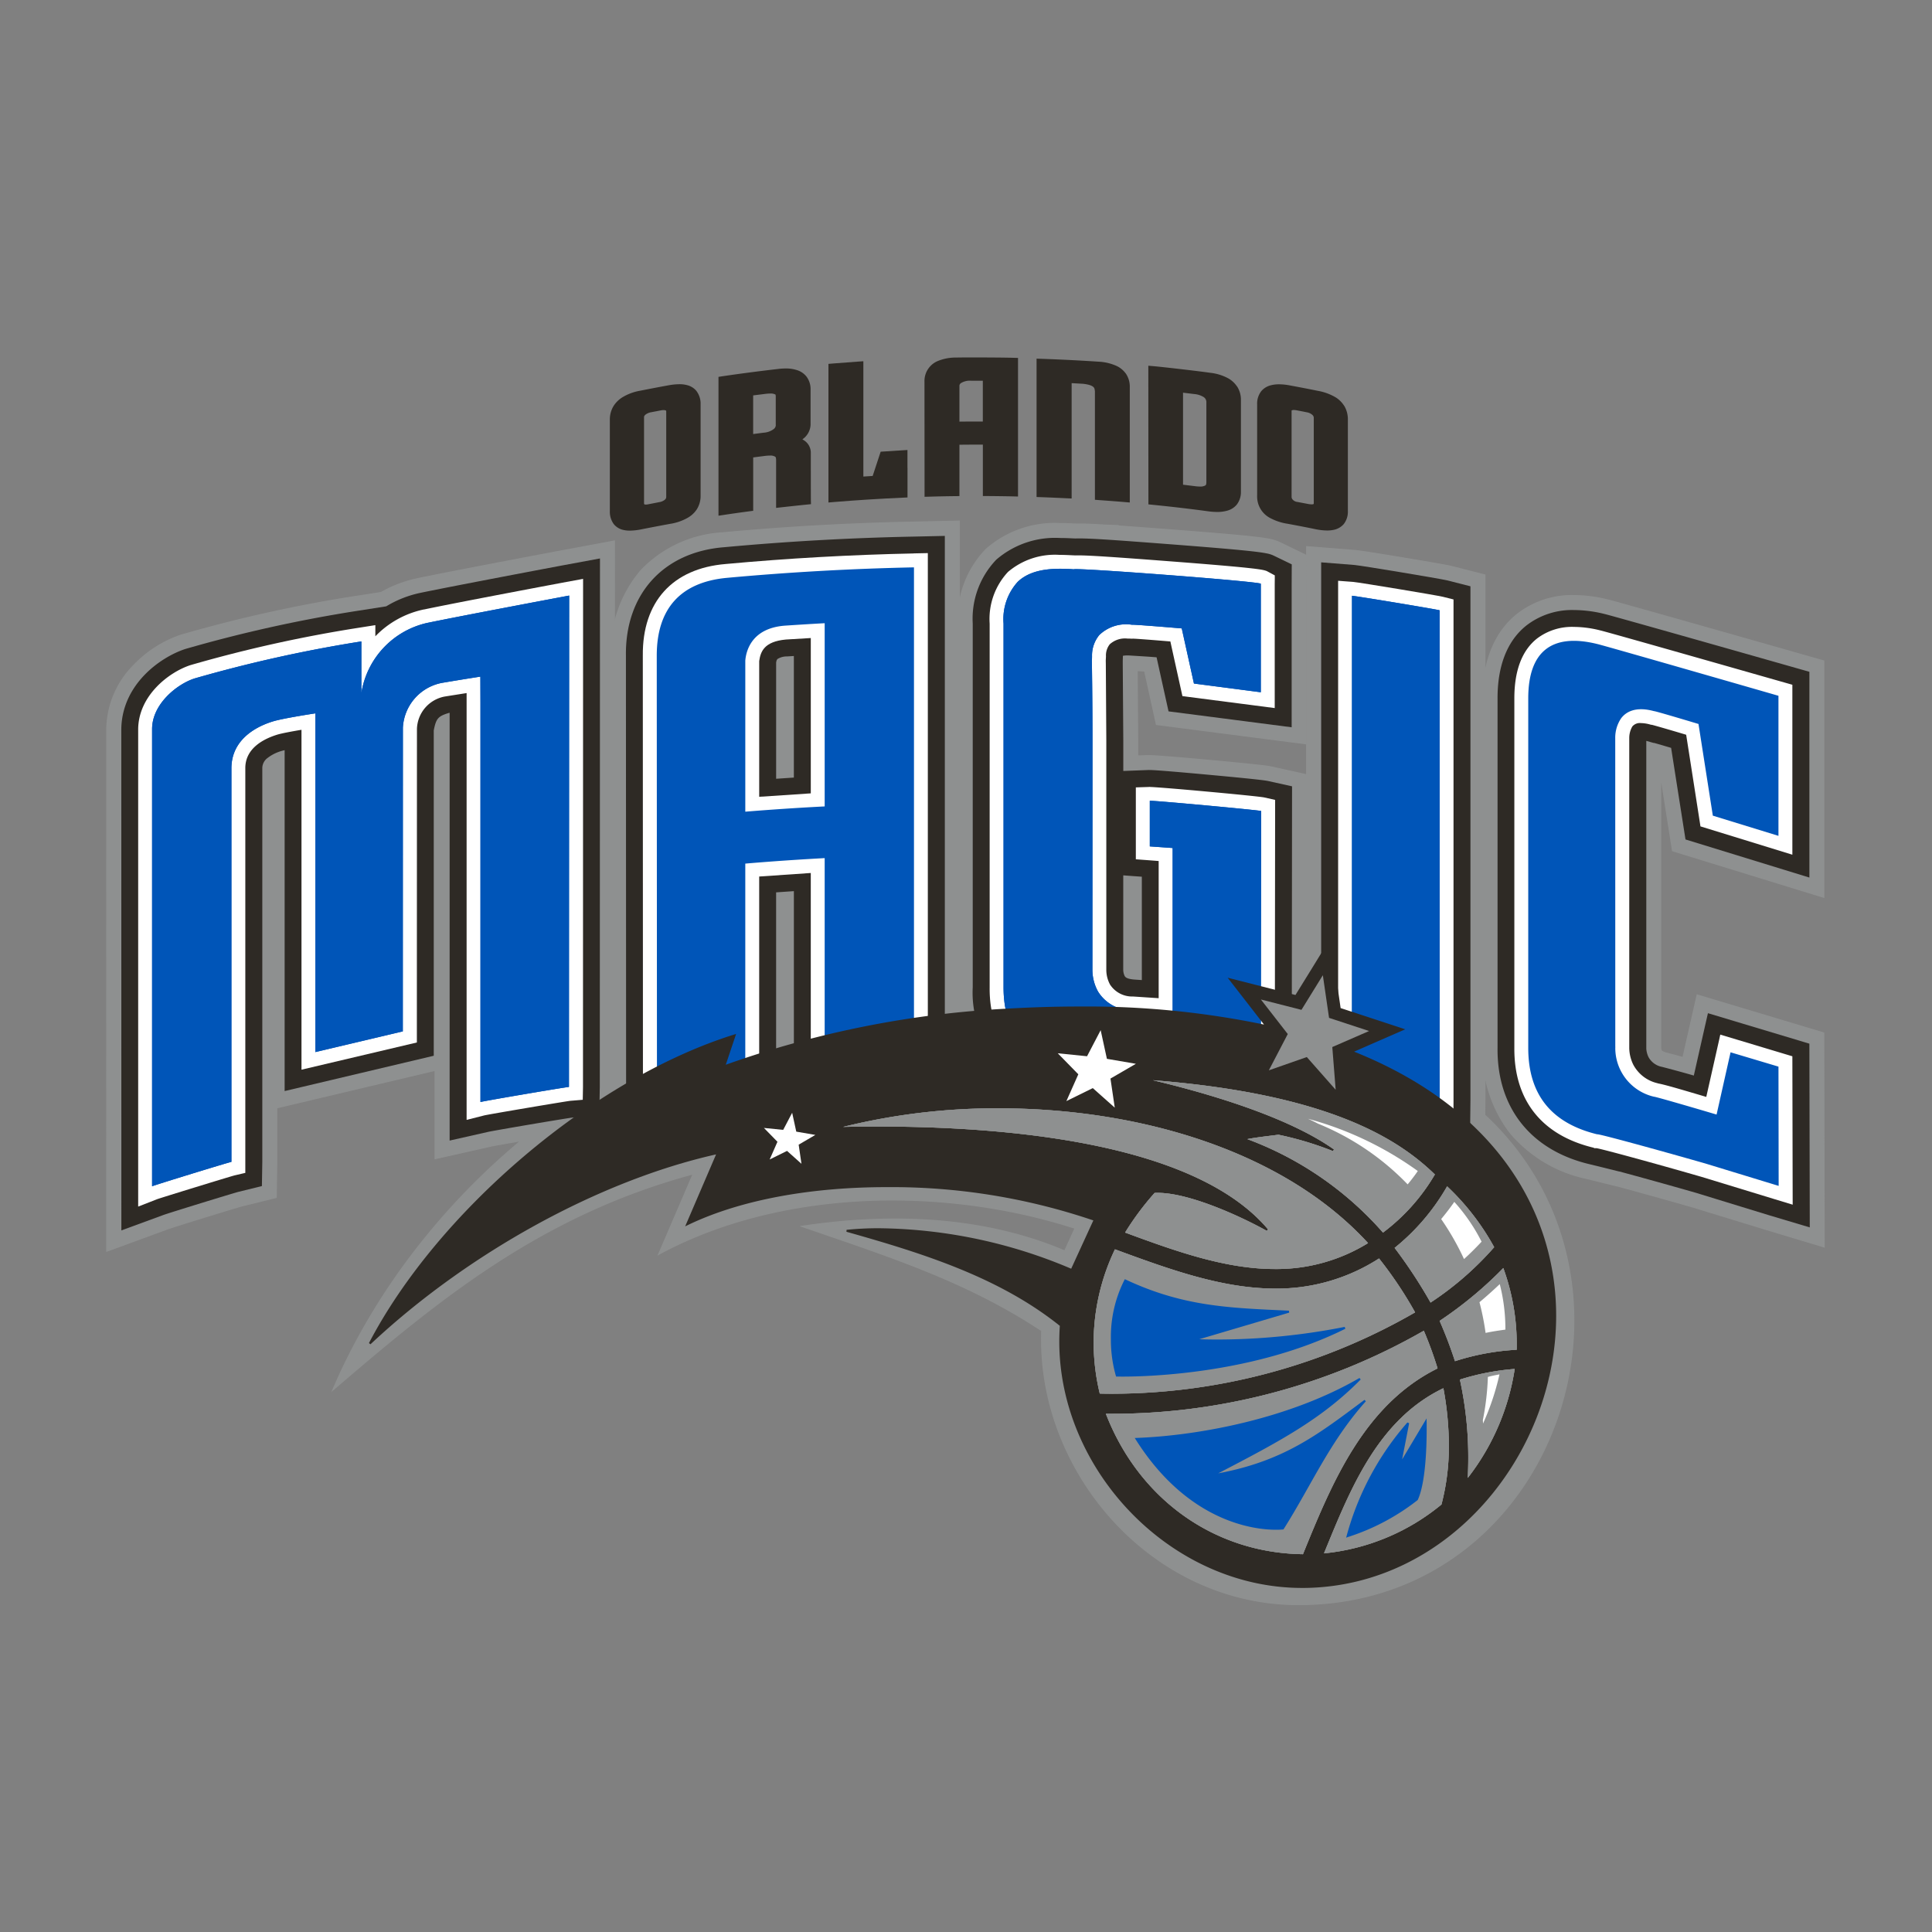 <svg xmlns="http://www.w3.org/2000/svg" width="200" height="200" viewBox="0 0 200 200"><rect x="0" y="0" width="200" height="200" fill="#808080" stroke="none"/><defs><style>.a{fill:#8e9090;}.b{fill:#2e2a25;}.c,.e{fill:#fff;}.d{fill:#0055b8;}.e{fill-rule:evenodd;}.f{fill:none;mix-blend-mode:multiply;isolation:isolate;}</style></defs><g transform="translate(-1012.082 -1562.762)"><path class="a" d="M1094.822,1689.693c9.557-1.465,19.1-1.035,27.449,2.492l1.019-2.24c-13.515-4.349-30.5-4.126-43.15,2.8l3.6-8.375c-15.9,4.3-26.6,13.266-37.361,22.5,7.843-18.525,24.894-33.755,44.177-39.284l-.98,3.075a110.536,110.536,0,0,1,50.427-4.076l-3.515-4.572,8.61,2.193,5.535-8.27,2.19,10.227,8.467,2.745s-6.169,2.579-5.871,2.7c32.061,13.206,21.8,57.086-8.689,57.319-15.421.129-27.384-13.807-26.863-28.382-7.84-5.16-15.706-7.644-25.05-10.861"/><path class="a" d="M1075.322,1630.628a12.9,12.9,0,0,1,3.078-8.854,12.718,12.718,0,0,1,8.489-3.912c6.523-.606,13.153-.977,19.711-1.106h0l4.841-.107v55.671l-.075,4.794-4.829-.085c-.848,0-7.282.226-8.474.309-.071,0-.092.007-.142.011l-5.217.467v-.1l-3.261.149c-.442.015-8.206.8-8.587.875l-5.52.872Zm13.475.541.01-.121a4.183,4.183,0,0,1,1.577-2.958,5.285,5.285,0,0,1,2.947-.991l1.8-.114,2.757-.175v19.83l-2.414.166c-1.444.1-2.333.165-3.924.264l-2.752.172v-16.073Z"/><path class="a" d="M1194.83,1690.073c-.008-.005-6.472-1.976-7.447-2.285-.06-.019-.067-.019-.115-.035l-.014,0c-2.917-.835-5.542-1.563-7.469-2.084l-3.478-.861a14.182,14.182,0,0,1-7.961-4.77,13.824,13.824,0,0,1-2.8-8.791v-36.187c-.02-3.556,1.061-6.792,3.624-8.8a9.247,9.247,0,0,1,5.85-1.9,14.691,14.691,0,0,1,3.47.444c.434.1,1.7.46,3.7,1.02,1.961.552,4.488,1.266,6.986,1.974,5,1.415,9.878,2.806,9.878,2.806l1.883.534v24.591l-15.764-4.853-.253-1.6c0-.005-.449-2.858-.865-5.506l0,27.393v.061l0,.066a.155.155,0,0,1,.006.034.668.668,0,0,0,.065.188c.024,0-.071.04.432.2,0,0,1.026.266,1.7.452.422-1.865.856-3.773.856-3.775l.617-2.7,13.2,3.962.046,22.274Z"/><path class="a" d="M1023.082,1638.236a9.594,9.594,0,0,1,2.811-6.643,12.16,12.16,0,0,1,4.882-3.124,145.451,145.451,0,0,1,17.987-4l2.765-.431a12.927,12.927,0,0,1,3.77-1.427c3.566-.747,14.341-2.777,14.831-2.867h0l5.617-1.046-.014,56.611-.091,4.214-4.181.489c-.35.022-8.195,1.354-8.557,1.453l-5.837,1.313v-9.144l-16.279,3.855v5.586l-.055,3.692-3.563.878c-.068.014-1.243.361-2.506.749-1.293.4-2.8.859-3.872,1.2-.69.217-1.271.408-1.3.42l-6.413,2.352Z"/><path class="a" d="M1159.992,1681.292l-.094-.021c-.074-.013-.182-.032-.311-.058-.254-.047-.6-.107-.988-.174-.791-.138-1.792-.308-2.8-.472-1.969-.329-4.1-.666-4.242-.678l-1.956-.214-2.311-.252v-60.131l5.15.406c.535.055,1.681.244,3.294.5,1.565.255,3.384.559,4.689.786.9.158,1.434.249,1.846.343l3.586.912v54.452l-.069,5.881Z"/><path class="a" d="M1141.729,1678.616c-.515-.108-3.762-.416-7.137-.679-3.232-.255-6.78-.5-9.034-.644l-2.495-.092a12.453,12.453,0,0,1-8.7-3.454,12.233,12.233,0,0,1-3.145-8.773v-37.659a10.412,10.412,0,0,1,2.908-7.731h0a10.8,10.8,0,0,1,7.676-2.68c.535,0,1,.022,1.3.037l.317.011c.125,0,.246,0,.369,0,.664,0,1.518.037,2.741.114l1.385.049-.024.041c1.357.095,3.072.224,5.276.392,7.365.571,9.3.77,10.428,1a4.494,4.494,0,0,1,1.021.343l2.747,1.328-.023,3.018v16.588l-15.593-2.014-.39-1.779s-.441-2-.826-3.752l-.669-.043.051,7.181,0,1.544.954-.036h.066l.057,0h.07c.457.005,1.031.053,1.986.125.924.073,2.091.174,3.31.283,2.442.218,5.062.472,6.359.622.4.052.572.062.942.136l3.727.825-.045,36.754Z"/><path class="b" d="M1076.878,1630.628c-.084-6.342,3.865-10.72,10.155-11.217,6.483-.6,13.079-.971,19.6-1.1l3.257-.072V1672.3l-.052,3.24-3.254-.066h0c-.842,0-8.233.263-8.8.324l-3.52.324v-21.109c-.649.043-1.213.083-1.839.126l0,18.014-.042,3.031-3.032.137c-.588.023-8.164.792-8.734.889l-3.72.587Zm15.545,12.752c.654-.043,1.213-.082,1.839-.124v-12.585c-.42.028-.708.044-.7.044a1.865,1.865,0,0,0-.962.246c-.085.078-.131.111-.173.4v12.022Z"/><path class="b" d="M1195.286,1688.585s-5.717-1.751-7.2-2.209c-.153-.049-.22-.068-.287-.09l-.034-.01c-3.21-.921-6.073-1.711-8.055-2.243l0,.006-3.029-.747c-6.111-1.43-9.64-5.851-9.573-12.049v-36.189c-.006-3.293.959-5.959,3.035-7.579a7.721,7.721,0,0,1,4.883-1.562,13.266,13.266,0,0,1,3.122.4c1.016.237,20.466,5.774,20.49,5.78l.751.213v21.3l-12.824-3.944-.1-.636s-.981-6.241-1.388-8.844c-.767-.228-1.36-.4-1.762-.516l-.028.01-.325-.09-.456-.13h0l0,31.721,0,.143a2.32,2.32,0,0,0,.233.879,2.024,2.024,0,0,0,1.416,1.01s1.724.446,3.271.894c.486-2.157,1.215-5.375,1.215-5.375l.246-1.08,10.5,3.154.041,19.019Z"/><path class="b" d="M1024.639,1638.235c.073-4.642,4.04-7.437,6.611-8.285a144.364,144.364,0,0,1,17.749-3.941l3.061-.478a11.331,11.331,0,0,1,3.556-1.4c3.522-.734,14.328-2.772,14.8-2.858h0l3.775-.7-.018,54.728-.055,2.836-2.814.322c-.577.06-8.174,1.347-8.739,1.486l-3.937.888v-44.281l-.087.014c-1.107.346-1.309.558-1.557,1.807v.045c0,2.956,0,32.818,0,32.818v.817l-15.437,3.655v-35.29c-.112.026-.2.05-.26.067a4.319,4.319,0,0,0-1.506.74,1.316,1.316,0,0,0-.546,1.073v40.754l-.04,2.491-2.4.591c-.527.13-7.338,2.223-7.829,2.415l-4.32,1.585Z"/><path class="b" d="M1160.36,1679.773c-.529-.135-8.057-1.374-8.631-1.431l-1.958-.215-.922-.1v-57.051l3.454.273c.86.082,8.751,1.4,9.585,1.592l2.413.614,0,53.222-.045,3.963Z"/><path class="b" d="M1142.023,1677.088c-1.507-.294-11.714-1.066-16.358-1.35l-2.54-.092a10.9,10.9,0,0,1-7.638-2.983,10.7,10.7,0,0,1-2.708-7.7v-37.65a8.835,8.835,0,0,1,2.438-6.614,9.3,9.3,0,0,1,6.6-2.244c.49,0,.918.02,1.249.037l.354.014c.123-.005.252-.006.394-.006,1.368,0,3.851.181,9.242.591,7.33.563,9.33.783,10.217.972a2.823,2.823,0,0,1,.667.22l1.863.9-.009,2.051v14.816l-12.745-1.647-.157-.708s-.669-3.02-1.081-4.89l-.678-.052c-.1-.009-2.05-.131-2.062-.131-.1-.008-.19-.009-.28-.009a2.246,2.246,0,0,0-.467.037.686.686,0,0,0,0,.077s-.012.34-.015.431l0,.337.056,7.917,0,3.162,2.608-.1a.343.343,0,0,1,.09,0h.012c.636,0,3.386.239,6.215.5s5.469.518,6.039.633l2.506.555-.037,33.627Zm-13.665-13.938a1.557,1.557,0,0,0,.152.654c.081.129.226.294.984.361l.791.054v-10.7l-1.408-.1-.516-.041Zm-2.106-32.463h0"/><path class="c" d="M1106.67,1620.571h0l-.01-.516c-6.475.133-13.022.5-19.471,1.094-5.492.46-8.616,3.911-8.563,9.482l.013,45.139,1.7-.3c.466-.075,8.453-.886,8.929-.9l.9-.023.505-.015V1653.5c1.322-.094,3.912-.27,5.341-.367v21.094l1.606-.178c.436-.061,7.822-.336,8.91-.335h.06l.021,0,.975.039.534.024.011-1.5v-52.258l-1.47.03Zm-10.655,8.241v16.078c-1.334.09-3.907.264-5.341.355V1631.2c.141-.964.488-2.026,2.768-2.235,0,0,1.41-.086,2.573-.154"/><path class="c" d="M1197.627,1672.108l-7.462-2.243-.118.542s-.915,4.064-1.332,5.907c-2.991-.885-4.3-1.269-5.016-1.4v-.01a3.8,3.8,0,0,1-2.535-1.918,4.04,4.04,0,0,1-.422-1.7v-32.122a2.377,2.377,0,0,1,.316-1.194,1.014,1.014,0,0,1,.893-.354,3.792,3.792,0,0,1,.988.157l.071.019h.052l.028.005c.115.021,1.362.374,3.544,1.026.291,1.848,1.429,9.159,1.43,9.167l.049.319,9.514,2.932v-17.593l-.372-.106c-.016,0-18.559-5.3-19.5-5.517a11.349,11.349,0,0,0-2.739-.366,5.981,5.981,0,0,0-3.8,1.187c-1.616,1.263-2.371,3.409-2.369,6.21v36.183c-.041,5.422,2.839,9.042,8.186,10.329l.1.05.207,0c.62.1,5.739,1.488,10.892,2.974l7.556,2.308,1.872.569Z"/><path class="c" d="M1055.979,1625.849a9.74,9.74,0,0,0-5.041,2.782v-1.156l-1.668.265a141.354,141.354,0,0,0-17.49,3.88c-2.24.74-5.355,3.152-5.394,6.614v49.433l1.966-.767c.408-.15,7.574-2.355,8.025-2.465l.7-.164.4-.093v-41.873c-.022-2.123,1.98-3.084,3.315-3.495.445-.135,1.518-.336,2.5-.5v35.186l11.944-2.817v-1.144c0-3.022.008-28.095.008-31.141v-.173a3.519,3.519,0,0,1,2.911-3.36c.022,0,0,0,.06-.008.279-.046,1.265-.2,2.17-.344v44.184l1.795-.456c.459-.118,8.464-1.468,8.951-1.52l.812-.067.466-.04.024-1.316.01-52.606-1.7.312s-11.267,2.112-14.757,2.853"/><path class="c" d="M1152.159,1623l-1-.074-.555-.043v53.607l.47.042.845.075c.45.029,8.4,1.347,8.84,1.461l1.782.441.009-1.84v-51.852l-1.09-.273c-.686-.167-8.595-1.478-9.3-1.544"/><path class="c" d="M1131.113,1644.224h-.016a.311.311,0,0,0-.069.005l-.864.027-.5.017v7.443l.479.035s1.1.082,1.884.144v14.2c-1.157-.075-2.652-.176-2.654-.176a2.73,2.73,0,0,1-2.376-1.228,3.2,3.2,0,0,1-.39-1.537l0-23.739-.05-7.9c0-.013-.006-.324-.006-.324v-.088l.021-.381a1.867,1.867,0,0,1,.39-1.262,2.343,2.343,0,0,1,1.837-.593c.125,0,.253,0,.387.013h.012l.03,0,.139-.005c.241,0,1.594.1,3.871.29.326,1.485,1.17,5.3,1.17,5.306l.078.353,9.555,1.237v-12.834l.007-.588,0-.314-.824-.443c-.4-.15-.767-.308-10.313-1.035-5.761-.441-8.122-.593-9.213-.593-.112,0-.211,0-.3.005l-.414-.019c-.338-.016-.753-.037-1.213-.037a7.5,7.5,0,0,0-5.34,1.763v0a7.133,7.133,0,0,0-1.9,5.35v37.657c-.062,5.495,3.124,8.771,8.659,8.926h.1l.125-.014h.026c1.432-.005,16.743,1.076,18.9,1.482l1.707.317.035-30.117-1.137-.255c-.773-.154-10.769-1.073-11.829-1.082"/><path class="d" d="M1131.111,1650.383c.468.03,2.363.165,2.363.165v17.092c-1.4-.108-2.805-.2-4.193-.292a4.113,4.113,0,0,1-3.527-1.938,4.653,4.653,0,0,1-.587-2.26c0-.378.008-14.385.008-23.738,0-4.541-.062-7.956-.062-8.185-.009-.067.01-.26.01-.539a3.342,3.342,0,0,1,.756-2.185,4,4,0,0,1,3.4-1.065c0-.038,2.391.146,5.137.377l1.262,5.707,6.921.905v-11.241c-.58-.268-19.334-1.682-19.348-1.488l-.323-.023c-1.485-.067-3.961-.156-5.5,1.325a5.748,5.748,0,0,0-1.459,4.316v37.651c0,4.845,2.449,7.293,7.28,7.493.008-.155,16.909,1.036,19.348,1.487,0-.591.038-26.637.038-27.23-.567-.118-10.947-1.078-11.528-1.058v4.724Zm-41.876-19.236c.081-.991.645-3.363,4.111-3.619,1.368-.09,2.732-.179,4.107-.251v18.965c-2.733.138-5.48.323-8.218.545v-15.64Zm-9.166-.518s.02,42.815.02,43.423c.56-.1,8.582-.9,9.145-.919v-20.971c2.738-.234,5.485-.42,8.218-.568v21.019c.568-.064,8.681-.363,9.244-.332v-50.786q-9.7.2-19.37,1.086c-4.82.449-7.257,3.216-7.257,8.048m71.97,44.536c.562.049,8.518,1.364,9.074,1.5v-50.721c-.556-.147-8.512-1.463-9.074-1.508Zm-102.548-40.649v-5.355a143.448,143.448,0,0,0-17.265,3.833c-1.8.577-4.4,2.638-4.4,5.243v47.326c.531-.206,7.665-2.4,8.212-2.524v-40.733c0-2.851,2.336-4.272,4.328-4.871,1.1-.333,4.363-.827,4.363-.827v35.065l9.051-2.142s.008-31.306.008-31.43a4.977,4.977,0,0,1,4.048-4.648c2.3-.39,3.974-.646,3.974-.646l.008,2.741v41.294c.555-.141,8.6-1.511,9.161-1.56,0-10.157.021-50.867.021-50.867s-11.22,2.109-14.734,2.84a8.864,8.864,0,0,0-6.777,7.261m146.7,38.662-4.96-1.482-1.447,6.445c-3.221-.957-6.456-1.886-6.465-1.844a5.174,5.174,0,0,1-4.021-5.026.466.466,0,0,1,.012-.123h-.012c0-.321-.005-31.931-.005-31.976a3.582,3.582,0,0,1,.6-2.038c.465-.632,1.442-1.292,3.418-.753.018-.035,2.114.579,4.6,1.326l1.484,9.492,6.794,2.09v-14.5s-17.9-5.161-18.76-5.36c-4.726-1.163-7.142.793-7.142,5.629v36.185c0,4.847,2.416,7.793,7.142,8.944.018-.1,6,1.536,11.206,3.024l7.575,2.313Z"/><path class="d" d="M1131.111,1650.38c.468.032,2.363.168,2.363.168v17.091c-1.4-.107-2.805-.2-4.195-.291a4.123,4.123,0,0,1-3.531-1.943,4.684,4.684,0,0,1-.581-2.257c0-.376.008-14.384.008-23.737,0-4.54-.062-7.955-.062-8.184-.009-.068.02-.26.02-.539a3.325,3.325,0,0,1,.746-2.187,3.976,3.976,0,0,1,3.4-1.063c0-.038,2.392.146,5.139.377l1.262,5.707,6.921.9v-11.24c-.581-.268-19.334-1.683-19.352-1.487l-.323-.025c-1.483-.067-3.958-.155-5.493,1.326a5.737,5.737,0,0,0-1.464,4.31v37.656c0,4.844,2.451,7.291,7.28,7.492.011-.154,16.914,1.038,19.352,1.488,0-.589.038-26.636.038-27.23-.571-.12-10.946-1.077-11.528-1.057v4.721Zm20.93,24.785c.56.049,8.518,1.361,9.067,1.5v-50.73c-.549-.138-8.507-1.454-9.067-1.5Zm-102.551-40.649v-5.355a143.208,143.208,0,0,0-17.263,3.834c-1.805.571-4.4,2.638-4.4,5.242v47.326c.53-.206,7.664-2.4,8.212-2.525V1642.3c0-2.846,2.337-4.267,4.328-4.872,1.095-.327,4.364-.821,4.364-.821v35.064l9.051-2.141s.008-31.306.008-31.439a4.977,4.977,0,0,1,4.048-4.64c2.3-.39,3.972-.645,3.972-.645l.01,2.741v41.294c.551-.141,8.6-1.511,9.16-1.56,0-10.156.025-50.867.025-50.867s-11.227,2.108-14.738,2.84a8.863,8.863,0,0,0-6.778,7.261"/><path class="b" d="M1084.195,1603.255a1.814,1.814,0,0,0-.971-.62h0a3.048,3.048,0,0,0-.817-.1,6.744,6.744,0,0,0-1.153.12c-.973.177-1.95.366-2.919.557a5.233,5.233,0,0,0-1.857.7,2.894,2.894,0,0,0-.875.871,2.667,2.667,0,0,0-.39,1.425v9.46a2.148,2.148,0,0,0,.408,1.351,1.755,1.755,0,0,0,.978.6,2.963,2.963,0,0,0,.694.074,6.5,6.5,0,0,0,1.253-.148q1.458-.289,2.9-.553a5.347,5.347,0,0,0,1.869-.652,2.771,2.771,0,0,0,.887-.832,2.582,2.582,0,0,0,.406-1.429v-9.455a2.159,2.159,0,0,0-.416-1.365m-3.149,10.989s.013.109-.131.241l0,0h0a1.184,1.184,0,0,1-.606.257c-.23.049-.758.15-1.167.228a.947.947,0,0,1-.195.021c-.155-.005-.163-.033-.165-.033h0c-.017-.013-.02-.086-.026-.086v-8.927c0-.014-.016-.1.119-.238a1.305,1.305,0,0,1,.634-.277c.326-.062.666-.126,1.009-.194a1.353,1.353,0,0,1,.26-.024.512.512,0,0,1,.233.04c.04.007.034.074.042.074v8.916Z"/><path class="b" d="M1128.627,1601.435a2.513,2.513,0,0,0-.94-.784,5.164,5.164,0,0,0-1.92-.45q-2.9-.192-5.812-.293l-.568-.019v14.323l.531.019c.839.03,1.681.068,2.527.109l.573.025v-11.94l1.177.066c1.384.157,1.16.581,1.233.74V1614.5l.51.038c.834.06,1.668.121,2.5.192l.6.05v-.6c0-1.348,0-10.4,0-11.342a2.418,2.418,0,0,0-.406-1.4"/><path class="b" d="M1140.131,1602.759a2.676,2.676,0,0,0-.9-.83l0,0h0a5.06,5.06,0,0,0-1.9-.579c-.8-.124-4.716-.583-5.775-.677l-.6-.051.009,14.352.495.05c1.913.191,3.826.414,5.725.672a6.979,6.979,0,0,0,.9.064,3.731,3.731,0,0,0,1.021-.129,1.942,1.942,0,0,0,1-.625,2.12,2.12,0,0,0,.436-1.371v-9.456a2.528,2.528,0,0,0-.4-1.417m-3.312,10.268a1.085,1.085,0,0,1-.527.1,4.187,4.187,0,0,1-.454-.031l-1.3-.161v-9.525l1.165.141a2.228,2.228,0,0,1,.951.3.631.631,0,0,1,.3.6c0,1,0,8.034,0,8.252-.014.263-.056.263-.134.33"/><path class="b" d="M1096.022,1614.453c-.005-1.616-.005-3.222-.005-4.833a1.519,1.519,0,0,0-.7-1.271v0c-.058-.038-.114-.074-.173-.107a1.927,1.927,0,0,0,.848-1.486v-3.648a2.147,2.147,0,0,0-.438-1.382,2.016,2.016,0,0,0-.989-.655,3.648,3.648,0,0,0-1.156-.165,6.461,6.461,0,0,0-.781.051c-1.9.221-3.806.467-5.7.746l-.469.072v14.373l.631-.094q1.24-.187,2.485-.352l.478-.062v-5.526l1.253-.162c.023,0,.046-.005.065-.007l.064-.006c.12-.011.226-.017.322-.017a1.014,1.014,0,0,1,.559.109c.08.052.1.134.108.341v4.966l.61-.067c.833-.092,1.666-.183,2.5-.268l.5-.05Zm-3.63-7.72v.036a.519.519,0,0,1-.216.406l-.006.007a1.932,1.932,0,0,1-1.041.373c-.361.045-.721.093-1.08.139v-4c.4-.052.809-.1,1.213-.152a4.382,4.382,0,0,1,.537-.041,1.046,1.046,0,0,1,.547.1c.032.033.016-.019.041.161,0,.013,0,.026,0,.035v2.343c0,.323,0,.524,0,.6"/><path class="b" d="M1106.022,1611.2v-1.855l-.585.037-2.189.14-.827,2.511-.964.062v-11.937l-.589.04c-.843.057-1.686.123-2.526.191l-.5.042v14.349l.595-.05q3.517-.289,7.064-.447l.525-.024v-.525c0-.432,0-.871,0-1.313V1611.2Z"/><path class="b" d="M1116.933,1599.8c-.7-.022-2.65-.037-4.14-.037-.778,0-1.42.005-1.707.013a4.9,4.9,0,0,0-1.924.358,2.235,2.235,0,0,0-1.378,2.15c0,.942.008,9.991.008,11.342v.564l.568-.015c.831-.024,1.67-.043,2.5-.052l.542-.006V1608.8q1.062-.012,2.126-.011h.3v5.324l.546,0q1.268.009,2.53.034l.563.014v-14.347Zm-3.107,6.6h-.64c-.6,0-1.189,0-1.784.008v-3.7l0-.037a.365.365,0,0,1,.16-.253,1.786,1.786,0,0,1,1.053-.244l.875,0h.333v4.23Z"/><path class="b" d="M1151.248,1604.8v0a2.807,2.807,0,0,0-.843-.869,5.477,5.477,0,0,0-1.917-.713c-.966-.2-1.939-.382-2.913-.564a6.036,6.036,0,0,0-1.078-.109,3.247,3.247,0,0,0-.851.1,1.883,1.883,0,0,0-.99.6,2.1,2.1,0,0,0-.436,1.368v9.463a2.512,2.512,0,0,0,1.238,2.251,5.568,5.568,0,0,0,1.92.655c.966.179,1.933.364,2.892.563a6.351,6.351,0,0,0,1.2.134,3.273,3.273,0,0,0,.695-.071,1.857,1.857,0,0,0,1.016-.587,2.057,2.057,0,0,0,.431-1.357v-9.458a2.722,2.722,0,0,0-.362-1.412m-3.171,10.073c0,.007,0,.023,0,.045,0,0,0,.014-.008.024h0a.49.49,0,0,1-.221.037,2.08,2.08,0,0,1-.311-.032c-.222-.042-.744-.142-1.158-.219a.746.746,0,0,1-.539-.318.417.417,0,0,1-.055-.181v-8.966l.013-.009a.481.481,0,0,1,.23-.042,1.526,1.526,0,0,1,.285.032c.348.065.688.131,1.023.2a1.162,1.162,0,0,1,.584.26.432.432,0,0,1,.161.283v8.89Z"/><path class="c" d="M1091.766,1682.791l1.8-.89,1.493,1.336-.29-1.981,1.729-1.009-1.975-.34-.427-1.952-.929,1.77-1.994-.2,1.4,1.43Z"/><path class="b" d="M1152.251,1671.63l5.056-2.207.247-.108-.256-.083s-5.3-1.743-6.435-2.114c-.172-1.2-1.009-6.958-1.009-6.958l-.041-.279-1.926,3.134s-1.1,1.779-1.7,2.748l-6.73-1.714-.287-.072.181.236c.006,0,2.229,2.866,3.579,4.61a90.372,90.372,0,0,0-19.157-1.867q-3.585,0-7.475.223a102.48,102.48,0,0,0-29.084,5.805l1.071-3.19-.191.06c-14.675,4.586-30.724,18.341-37.818,31.945l.159.121c10.03-9.409,23.606-16.921,35.776-19.656l-3.2,7.451.247-.121c5.663-2.732,13.1-3.941,20.6-3.941a64.992,64.992,0,0,1,21.407,3.446l-2.294,5a52.011,52.011,0,0,0-19.9-4.19,32,32,0,0,0-3.35.165l-.017.2c7.736,2.184,15.744,4.651,22.091,9.739-.038.54-.057,1.08-.057,1.617,0,13.393,11.563,25.513,25.13,25.515.092,0,.183,0,.273,0,14.952-.175,26.033-13.886,26.034-28.177,0-10.526-6.024-21.376-20.922-27.34"/><path class="a" d="M1144.095,1696.158c-5.52,0-11.045-2.024-16.592-4.062a22.348,22.348,0,0,0-2.207,9.631,22.664,22.664,0,0,0,.636,5.3q.687.015,1.379.016a62.839,62.839,0,0,0,31.261-8.421,41.6,41.6,0,0,0-3.732-5.58,19.529,19.529,0,0,1-10.745,3.12"/><path class="a" d="M1126.925,1709.118h-.361c3.35,8.663,11.031,14.405,20.4,14.534,3-7.385,6.325-15.458,13.932-19.23a38.477,38.477,0,0,0-1.423-3.9,64.875,64.875,0,0,1-32.548,8.6"/><path class="a" d="M1150.078,1681.931a33.913,33.913,0,0,0-5.652-1.7c-.931.128-2.194.252-3.217.455a34.8,34.8,0,0,1,14.04,9.671,20.359,20.359,0,0,0,5.37-6.011c-3.851-3.744-11.1-8.335-29.192-9.758,7.638,1.819,14.659,4.267,18.745,7.165Z"/><path class="a" d="M1099.364,1679.421c1.121-.026,2.333-.041,3.613-.041,12.851.006,32.684,1.516,40.375,10.647l-.129.157c-2.661-1.482-7.985-3.939-11.3-3.935-.107,0-.211,0-.314.008a29.022,29.022,0,0,0-3.054,4.1c5.141,1.9,10.346,3.775,15.5,3.775a18.033,18.033,0,0,0,9.647-2.685c-8.912-9.712-24-13.95-38.23-13.949a66.053,66.053,0,0,0-16.107,1.925"/><path class="a" d="M1160.174,1697.6a32.4,32.4,0,0,0,6.584-5.73,25.337,25.337,0,0,0-4.871-6.3,22.534,22.534,0,0,1-5.434,6.372,50.7,50.7,0,0,1,3.721,5.657"/><path class="a" d="M1149.144,1723.563a22.542,22.542,0,0,0,12.156-5.056,23.707,23.707,0,0,0,.766-6.139,32.671,32.671,0,0,0-.566-5.9c-6.808,3.273-9.637,10.457-12.356,17.092"/><path class="a" d="M1164.077,1713.7q0,1.023-.05,2.052a24.3,24.3,0,0,0,4.856-11.275,24.92,24.92,0,0,0-5.673,1.1,37.536,37.536,0,0,1,.867,8.123"/><path class="a" d="M1161.113,1699.5c.6,1.366,1.127,2.753,1.588,4.173a24.963,24.963,0,0,1,6.388-1.182c0-.158,0-.313,0-.469a23.008,23.008,0,0,0-1.386-7.991,40.771,40.771,0,0,1-6.592,5.469"/><path class="a" d="M1169.088,1702.488a24.97,24.97,0,0,0-6.387,1.182c-.46-1.42-.992-2.807-1.589-4.172a40.8,40.8,0,0,0,6.592-5.468,22.907,22.907,0,0,1,1.389,7.99c0,.155,0,.31-.005.468"/><path class="a" d="M1169.088,1702.488a24.97,24.97,0,0,0-6.387,1.182c-.46-1.42-.992-2.807-1.589-4.172a40.8,40.8,0,0,0,6.592-5.468,22.907,22.907,0,0,1,1.389,7.99c0,.155,0,.31-.005.468"/><path class="a" d="M1161.887,1685.572a25.337,25.337,0,0,1,4.871,6.3,32.466,32.466,0,0,1-6.584,5.731,50.72,50.72,0,0,0-3.721-5.659,22.536,22.536,0,0,0,5.434-6.371"/><path class="a" d="M1161.887,1685.572a25.337,25.337,0,0,1,4.871,6.3,32.466,32.466,0,0,1-6.584,5.731,50.72,50.72,0,0,0-3.721-5.659,22.536,22.536,0,0,0,5.434-6.371"/><path class="a" d="M1131.426,1674.586c18.09,1.422,25.342,6.012,29.193,9.757a20.4,20.4,0,0,1-5.369,6.013,34.784,34.784,0,0,0-14.041-9.674c1.021-.2,2.286-.327,3.217-.454a34.012,34.012,0,0,1,5.652,1.7l.095-.178c-4.087-2.9-11.108-5.347-18.747-7.165"/><path class="a" d="M1131.426,1674.586c18.09,1.422,25.342,6.012,29.193,9.757a20.4,20.4,0,0,1-5.369,6.013,34.784,34.784,0,0,0-14.041-9.674c1.021-.2,2.286-.327,3.217-.454a34.012,34.012,0,0,1,5.652,1.7l.095-.178c-4.087-2.9-11.108-5.347-18.747-7.165"/><path class="a" d="M1127.309,1707.039q-.688,0-1.379-.016a22.671,22.671,0,0,1-.635-5.3,22.39,22.39,0,0,1,2.206-9.632c5.548,2.04,11.073,4.064,16.592,4.064a19.527,19.527,0,0,0,10.745-3.119,41.416,41.416,0,0,1,3.733,5.579,62.831,62.831,0,0,1-31.262,8.421"/><path class="a" d="M1127.309,1707.039q-.688,0-1.379-.016a22.671,22.671,0,0,1-.635-5.3,22.39,22.39,0,0,1,2.206-9.632c5.548,2.04,11.073,4.064,16.592,4.064a19.527,19.527,0,0,0,10.745-3.119,41.416,41.416,0,0,1,3.733,5.579,62.831,62.831,0,0,1-31.262,8.421"/><path class="a" d="M1146.964,1723.652c-9.37-.13-17.05-5.87-20.4-14.535.121,0,.241,0,.362,0a64.9,64.9,0,0,0,32.549-8.6,38.774,38.774,0,0,1,1.424,3.9c-7.608,3.772-10.936,11.845-13.934,19.23"/><path class="a" d="M1146.964,1723.652c-9.37-.13-17.05-5.87-20.4-14.535.121,0,.241,0,.362,0a64.9,64.9,0,0,0,32.549-8.6,38.774,38.774,0,0,1,1.424,3.9c-7.608,3.772-10.936,11.845-13.934,19.23"/><path class="a" d="M1164.027,1715.752q.05-1.029.05-2.052a37.536,37.536,0,0,0-.867-8.123,25.015,25.015,0,0,1,5.673-1.1,24.3,24.3,0,0,1-4.856,11.276"/><path class="a" d="M1164.027,1715.752q.05-1.029.05-2.052a37.536,37.536,0,0,0-.867-8.123,25.015,25.015,0,0,1,5.673-1.1,24.3,24.3,0,0,1-4.856,11.276"/><path class="a" d="M1153.7,1691.447a18.055,18.055,0,0,1-9.648,2.683c-5.156,0-10.362-1.881-15.5-3.776a28.938,28.938,0,0,1,3.054-4.1c.1-.007.208-.008.314-.008,3.319,0,8.642,2.453,11.3,3.935l.128-.157c-7.69-9.131-27.523-10.641-40.374-10.647-1.281,0-2.492.016-3.614.041a66.02,66.02,0,0,1,16.108-1.924c14.232,0,29.318,4.236,38.23,13.95"/><path class="a" d="M1153.7,1691.447a18.055,18.055,0,0,1-9.648,2.683c-5.156,0-10.362-1.881-15.5-3.776a28.938,28.938,0,0,1,3.054-4.1c.1-.007.208-.008.314-.008,3.319,0,8.642,2.453,11.3,3.935l.128-.157c-7.69-9.131-27.523-10.641-40.374-10.647-1.281,0-2.492.016-3.614.041a66.02,66.02,0,0,1,16.108-1.924c14.232,0,29.318,4.236,38.23,13.95"/><path class="a" d="M1161.3,1718.507a22.538,22.538,0,0,1-12.156,5.056c2.718-6.635,5.547-13.82,12.356-17.092a32.671,32.671,0,0,1,.567,5.9,23.666,23.666,0,0,1-.767,6.139"/><path class="a" d="M1161.3,1718.507a22.538,22.538,0,0,1-12.156,5.056c2.718-6.635,5.547-13.82,12.356-17.092a32.671,32.671,0,0,1,.567,5.9,23.666,23.666,0,0,1-.767,6.139"/><path class="a" d="M1143.431,1673.563l3.931-1.376,2.988,3.388-.349-4.424,3.809-1.658-4.145-1.362-.643-4.413-2.213,3.583-4.2-1.072,2.782,3.577Z"/><path class="c" d="M1122.473,1676.748l2.733-1.346,2.276,2.024-.445-3.011,2.632-1.529-3-.514-.646-2.967-1.41,2.7-3.031-.308,2.127,2.176Z"/><path class="c" d="M1091.757,1682.791l1.8-.888,1.492,1.334-.289-1.979,1.727-1.01-1.975-.339-.426-1.953-.928,1.77-1.994-.2,1.4,1.432Z"/><path class="d" d="M1159.764,1709.957l0-.366-2.535,4.248.727-3.741-.179-.084a29.505,29.505,0,0,0-6.291,11.736l-.054.191.186-.066a23.037,23.037,0,0,0,7.207-3.819l.019-.014.01-.022c.62-1.348.915-4.074.917-7.416,0-.213,0-.43,0-.647"/><path class="d" d="M1151.286,1700.122a68.464,68.464,0,0,1-13.133,1.308q-.977,0-1.923-.032l9.31-2.754-.025-.2c-6.146-.289-10.892-.405-16.9-3.22l-.088-.043-.046.085a13.03,13.03,0,0,0-1.4,6.125,13.546,13.546,0,0,0,.516,3.8l.022.07.073,0s.215.006.611.006c2.684,0,13.714-.3,23.047-4.952Z"/><path class="d" d="M1153.338,1707.672c-4.693,3.488-8.226,6.31-15.149,7.611,6.411-3.331,10.71-5.623,14.751-9.715l-.124-.159c-7.166,4.172-16.5,5.959-23.088,6.208l-.176.006.094.15c5.422,8.581,12.282,9.348,14.514,9.348h.012a7.166,7.166,0,0,0,.725-.03l.05-.006.026-.042c2.906-4.6,4.758-9.029,8.5-13.221Z"/><path class="e" d="M1165.455,1691.3c-.618.663-1.211,1.249-1.818,1.8a27.589,27.589,0,0,0-2.365-4.14c.474-.573.932-1.162,1.359-1.78a18.751,18.751,0,0,1,2.824,4.122m2.47,9.1c-.722.1-1.391.2-2.055.343a27.289,27.289,0,0,0-.634-3.178c.718-.6,1.405-1.217,2.1-1.875a18.7,18.7,0,0,1,.584,4.71m-2.313,9.723-.02-.36a27.456,27.456,0,0,0,.52-4.465c.392-.106.792-.185,1.2-.262a26.3,26.3,0,0,1-1.7,5.087m-17.078-31.04c-.343-.179-.689-.348-1.047-.509a35.046,35.046,0,0,1,11.369,5.409c-.322.478-.679.937-1.049,1.384a27.021,27.021,0,0,0-9.273-6.284"/></g><rect class="f" width="200" height="200"/></svg>